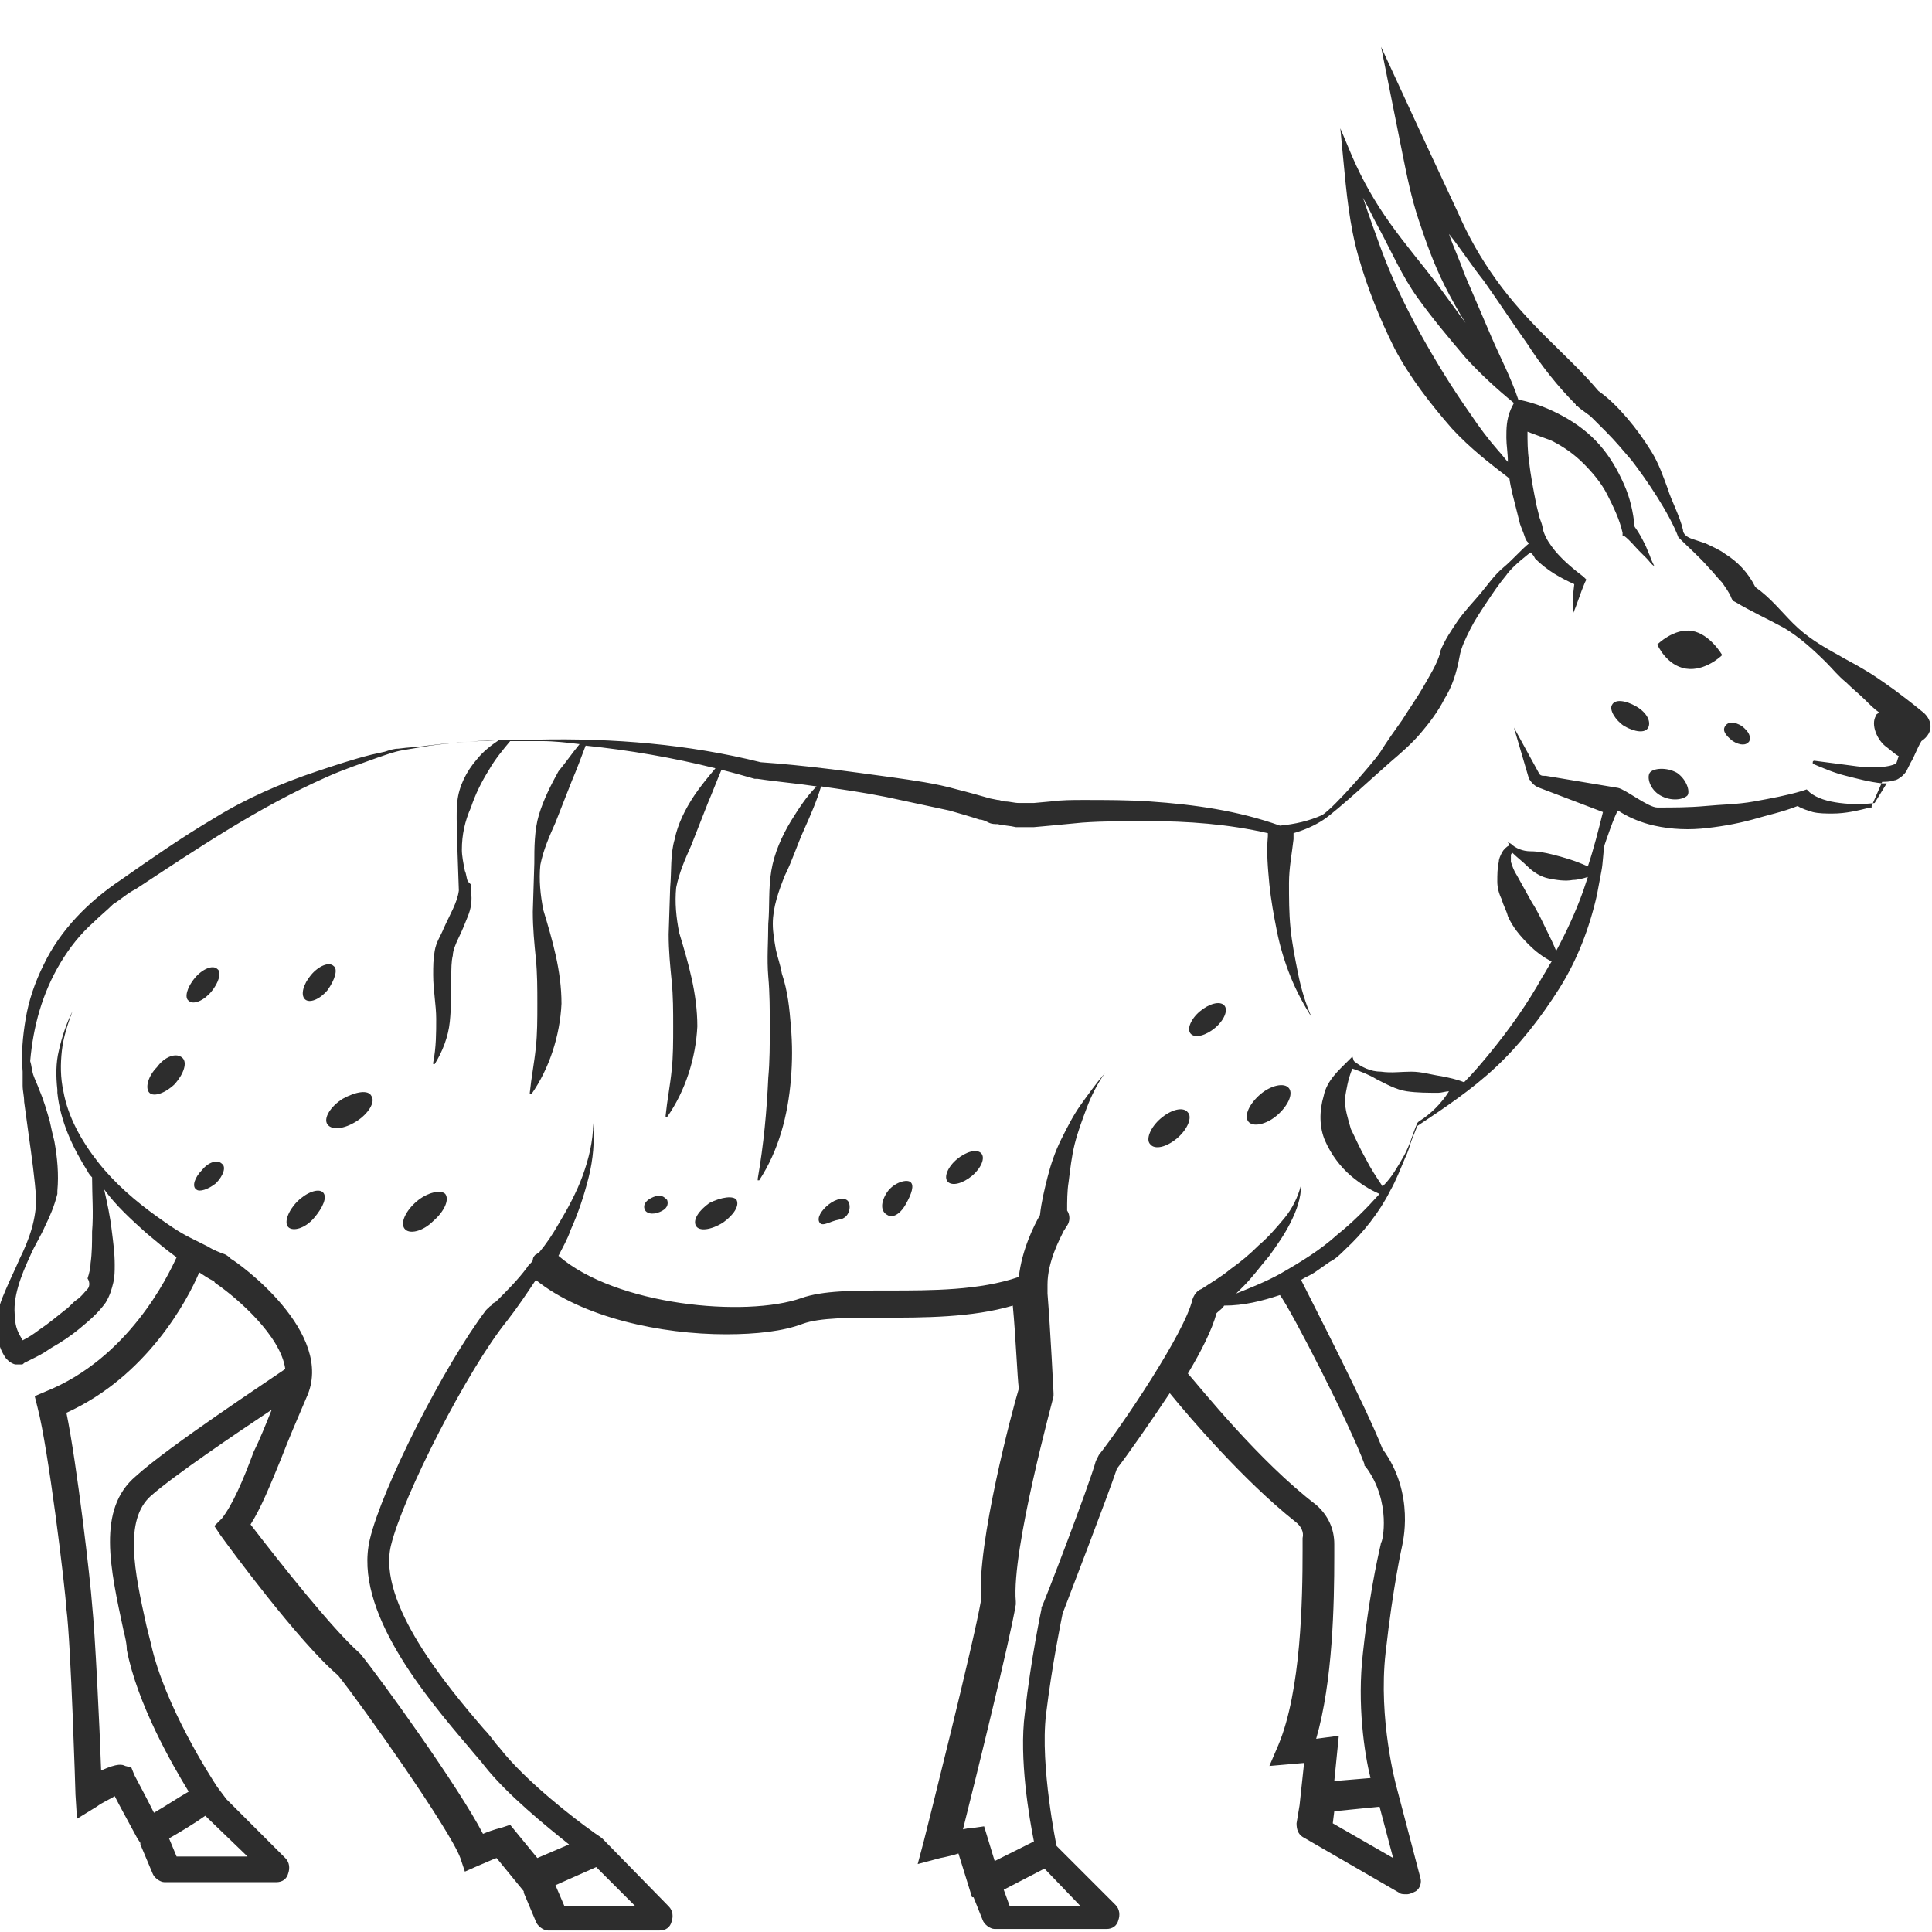 <?xml version="1.0" encoding="utf-8"?>
<!-- Generator: Adobe Illustrator 23.0.0, SVG Export Plug-In . SVG Version: 6.00 Build 0)  -->
<svg version="1.1" id="Layer_1" xmlns="http://www.w3.org/2000/svg" xmlns:xlink="http://www.w3.org/1999/xlink" x="0px" y="0px"
	 viewBox="0 0 128 128" style="enable-background:new 0 0 128 128;" xml:space="preserve">
<style type="text/css">
	.st0{fill:#2D2D2D;}
</style>
<g>
	<path class="st0" d="M127.3,47.1c-0.6-0.5-1.4-1.1-1.8-1.4c-0.7-0.5-1.4-1-2.1-1.4c-0.5-0.3-1.1-0.6-1.6-0.9
		c-1.1-0.6-2.1-1.2-3-2.1c-0.8-0.8-1.5-1.7-2.5-2.4c-0.5-1-1.2-1.7-2-2.2c-0.4-0.3-0.9-0.5-1.3-0.7c-0.3-0.1-0.6-0.2-0.9-0.3
		c-0.3-0.1-0.6-0.3-0.6-0.6c-0.2-0.9-0.8-2-1-2.7c-0.3-0.8-0.6-1.7-1.1-2.5c-0.5-0.8-1-1.5-1.6-2.2c-0.6-0.7-1.2-1.3-1.9-1.8
		c-1.1-1.3-2.3-2.4-3.5-3.6c-1.2-1.2-2.3-2.4-3.3-3.8c-1-1.4-1.8-2.8-2.5-4.4c-0.7-1.5-1.4-3-2.1-4.5l-3-6.5l1.4,7
		c0.3,1.5,0.6,3,1.1,4.5c0.5,1.5,1,2.9,1.7,4.3c0.4,0.8,0.9,1.7,1.4,2.5l-1.9-2.6c-1-1.3-2.1-2.6-3.1-4c-1-1.4-1.8-2.8-2.5-4.4
		l-0.8-1.9l0.2,2.1c0.2,2.1,0.4,4.3,1,6.4c0.6,2.1,1.4,4.1,2.4,6.1c1,1.9,2.4,3.7,3.8,5.3c1.2,1.3,2.5,2.3,3.8,3.3
		c0.1,0.7,0.3,1.4,0.5,2.2l0.2,0.8c0.1,0.3,0.2,0.5,0.3,0.8c0.1,0.3,0.1,0.3,0.3,0.5c-0.5,0.4-1.1,1.1-1.7,1.6
		c-0.6,0.5-1,1.1-1.5,1.7c-0.5,0.6-1,1.1-1.5,1.8c-0.4,0.6-0.9,1.3-1.2,2.1l0,0.1c-0.2,0.7-0.7,1.5-1.1,2.2
		c-0.4,0.7-0.9,1.4-1.4,2.2c-0.5,0.7-1,1.4-1.5,2.2c-0.5,0.7-3,3.6-3.8,4.1c-0.9,0.4-1.8,0.6-2.8,0.7c-2.8-1-5.7-1.4-8.6-1.6
		c-1.5-0.1-2.9-0.1-4.4-0.1c-0.7,0-1.5,0-2.2,0.1l-1.1,0.1c-0.3,0-0.6,0-1,0c-0.3,0-0.6-0.1-0.9-0.1c-0.2,0-0.3-0.1-0.5-0.1
		l-0.5-0.1c-0.7-0.2-1.4-0.4-2.2-0.6c-1.4-0.4-2.9-0.6-4.3-0.8c-2.9-0.4-5.8-0.8-8.7-1c-4.8-1.2-9.8-1.6-14.7-1.5
		c-2.5,0-5,0.1-7.4,0.4c-0.6,0.1-1.2,0.1-1.9,0.2c-0.3,0-0.6,0.1-0.9,0.2l-0.9,0.2c-1.2,0.3-2.4,0.7-3.6,1.1
		c-2.4,0.8-4.7,1.8-6.8,3.1c-2.2,1.3-4.2,2.7-6.2,4.1c-2.1,1.4-4,3.3-5.1,5.6c-0.6,1.2-1,2.4-1.2,3.6c-0.2,1.2-0.3,2.3-0.2,3.5
		c0,0.3,0,0.6,0,0.9c0,0.4,0.1,0.7,0.1,1.1c0.1,0.7,0.2,1.5,0.3,2.2c0.2,1.4,0.4,2.9,0.5,4.2c0,0.6-0.1,1.3-0.3,2
		c-0.2,0.7-0.5,1.4-0.8,2c-0.3,0.7-0.6,1.3-0.9,2c-0.3,0.7-0.6,1.4-0.6,2.2c-0.1,0.8,0.1,1.7,0.6,2.4l0.1,0.1l0,0l0,0
		c0,0,0.1,0.1,0.1,0.1c0.3,0.2,0.4,0.2,0.5,0.2c0.1,0,0.1,0,0.2,0l0.1,0c0.1,0,0.1,0,0.2-0.1C2,90.1,2.2,90,2.4,89.9
		c0.4-0.2,0.7-0.4,1-0.6c0.7-0.4,1.3-0.8,1.9-1.3c0.6-0.5,1.2-1,1.7-1.7c0.3-0.5,0.4-0.9,0.5-1.3c0.1-0.4,0.1-0.8,0.1-1.2
		c0-0.8-0.1-1.5-0.2-2.3c-0.1-0.9-0.3-1.8-0.5-2.7c0.8,1.1,1.8,2,2.8,2.9c0.6,0.5,1.3,1.1,2,1.6C11.1,84.6,8.5,90,3,92.2l-0.7,0.3
		l0.2,0.8c0.7,2.7,1.8,11.7,1.9,13.3c0.3,2.3,0.6,12.2,0.6,12.3l0.1,1.6l1.3-0.8c0.4-0.3,0.9-0.5,1.2-0.7c0.3,0.6,0.8,1.5,1.5,2.8
		l0.2,0.3c0,0,0,0.1,0,0.1l0.8,1.9c0.1,0.3,0.5,0.6,0.8,0.6h7.4c0.4,0,0.7-0.2,0.8-0.6c0.1-0.3,0.1-0.7-0.2-1l-3.9-3.9l0,0l-0.6-0.8
		c-0.4-0.6-3.5-5.4-4.4-9.5c-0.1-0.4-0.2-0.8-0.3-1.2c-0.8-3.6-1.5-7,0.3-8.6c1.6-1.4,5.6-4.1,8-5.7c-0.4,1-0.8,2-1.2,2.8
		c-0.7,1.9-1.4,3.5-2.1,4.4l-0.5,0.5l0.4,0.6c0.5,0.7,5.2,7.1,7.8,9.3c1.6,2,7.4,10.2,8.1,12.1l0.3,0.9l0.9-0.4
		c0.5-0.2,0.9-0.4,1.2-0.5l1.8,2.2c0,0,0,0.1,0,0.1l0.8,1.9c0.1,0.3,0.5,0.6,0.8,0.6h7.4c0.4,0,0.7-0.2,0.8-0.6
		c0.1-0.3,0.1-0.7-0.2-1l-4.4-4.5c-0.1-0.1-0.6-0.4-0.7-0.5c-1-0.7-4.4-3.3-6.1-5.5c-0.3-0.3-0.6-0.8-1-1.2
		c-2.5-2.9-7.1-8.4-6.2-12.2c0.8-3.3,5.1-11.7,7.7-14.9c0,0,0,0,0,0c0.7-0.9,1.3-1.8,1.9-2.7c3.1,2.5,8.3,3.6,12.6,3.6
		c2,0,3.8-0.2,5.1-0.7c1.1-0.4,3.1-0.4,5.2-0.4c2.8,0,6,0,8.7-0.8c0.2,2.1,0.3,4.8,0.4,5.5c-0.4,1.3-2.8,10.3-2.5,14
		c-0.5,2.9-3.6,15.2-3.8,16l-0.4,1.5l1.5-0.4c0.5-0.1,0.9-0.2,1.2-0.3l0.9,2.9l0.1,0l0.6,1.5c0.1,0.3,0.5,0.6,0.8,0.6h7.4
		c0.4,0,0.7-0.2,0.8-0.6c0.1-0.3,0.1-0.7-0.2-1l-3.9-3.9c0,0-1.1-5.3-0.7-8.7c0.4-3.3,1-6.2,1.1-6.7c0.3-0.8,3-7.8,3.6-9.6
		c0.7-0.9,2.1-2.9,3.5-5c1.3,1.6,4.9,5.8,8.3,8.5c0.4,0.3,0.6,0.7,0.5,1.1l0,0.8c0,3.3-0.1,9.3-1.6,12.9l-0.6,1.4l2.3-0.2l-0.3,2.8
		l-0.2,1.2c0,0.4,0.1,0.7,0.4,0.9l6.4,3.7c0.1,0.1,0.3,0.1,0.5,0.1c0.2,0,0.4-0.1,0.6-0.2c0.3-0.2,0.4-0.6,0.3-0.9l-1.6-6.1
		c0,0-1.2-4.4-0.7-8.8c0.5-4.5,1.1-7.1,1.1-7.1c0-0.1,0.9-3.4-1.3-6.4c-1.1-2.8-4.6-9.6-5.4-11.2c0.3-0.2,0.6-0.3,0.9-0.5l1-0.7
		c0.4-0.2,0.7-0.5,1-0.8c1.2-1.1,2.3-2.5,3-3.9c0.4-0.7,0.7-1.5,1-2.2c0.2-0.4,0.3-0.8,0.4-1.1l0.4-1c1.8-1.2,3.6-2.4,5.2-3.9
		c1.6-1.5,3-3.3,4.2-5.2c1.2-1.9,2-4,2.5-6.2l0.3-1.6c0.1-0.5,0.1-1.1,0.2-1.7c0,0,0.7-2.1,0.9-2.3c0.6,0.4,1.3,0.7,2,0.9
		c1.1,0.3,2.3,0.4,3.5,0.3c1.1-0.1,2.3-0.3,3.4-0.6c1-0.3,2-0.5,3-0.9c0.3,0.2,0.7,0.3,1,0.4c0.4,0.1,0.9,0.1,1.3,0.1
		c0.9,0,1.7-0.2,2.5-0.4l0.1,0l0-0.1l0.7-1.6c0.2,0,0.5,0,0.8-0.1c0.1,0,0.3-0.1,0.4-0.2c0.2-0.1,0.4-0.4,0.4-0.4
		c0.1-0.2,0.2-0.4,0.3-0.6c0.2-0.3,0.4-0.9,0.7-1.4C128.2,48.5,128,47.6,127.3,47.1z M100.1,27.1c-0.3,0.7-0.3,1.3-0.3,1.9
		c0,0.5,0.1,1,0.1,1.6c-0.2-0.2-0.4-0.5-0.6-0.7c-0.7-0.8-1.3-1.6-1.9-2.5c-1.2-1.7-2.3-3.5-3.3-5.3c-1-1.8-1.9-3.7-2.6-5.6
		c-0.4-1.1-0.8-2.2-1.2-3.4c0.4,0.7,0.7,1.4,1.1,2.1c0.8,1.5,1.5,3.1,2.5,4.5c1,1.4,2.1,2.7,3.2,4c1,1.1,2.1,2.1,3.2,3L100.1,27.1z
		 M16.4,123h-4.7l-0.5-1.2c0.7-0.4,1.7-1,2.4-1.5L16.4,123z M9,97.8c-2.6,2.2-1.7,6.1-0.8,10.3c0.1,0.4,0.2,0.8,0.2,1.2
		c0.7,3.6,3,7.6,4.1,9.4c-0.7,0.4-1.6,1-2.3,1.4c-0.6-1.2-1.2-2.3-1.3-2.5l-0.2-0.5l-0.4-0.1c-0.2-0.1-0.5-0.2-1.6,0.3
		c-0.1-2.9-0.4-9.1-0.6-11C6,104.8,5.1,97,4.4,93.6c5.3-2.4,8-7.4,8.8-9.3c0.3,0.2,0.6,0.4,1,0.6c0,0.1,0.1,0.1,0.2,0.2
		c1.3,0.9,4.2,3.4,4.5,5.6C17.9,91.4,11.2,95.8,9,97.8z M42.1,126.3h-4.7l-0.6-1.4c0,0,0,0,0,0l2.7-1.2L42.1,126.3z M71.6,126.3
		h-4.7l-0.4-1.1l2.7-1.4L71.6,126.3z M92.3,123.1l-4-2.3l0.1-0.8l3-0.3L92.3,123.1z M90.4,97l0,0.1l0.1,0.1c1.7,2.3,1.1,5,1,5
		c0,0.1-0.7,2.7-1.2,7.3c-0.4,3.4,0.1,6.7,0.5,8.3l-2.4,0.2l0.3-3l-1.5,0.2c1.1-3.8,1.2-8.9,1.2-12.1l0-0.8c0-1-0.4-1.9-1.2-2.6
		c-3.8-2.9-7.7-7.8-8.5-8.7c0.9-1.5,1.6-2.9,1.9-4c0.2-0.2,0.4-0.3,0.5-0.5c1.3,0,2.5-0.3,3.7-0.7C85.6,86.9,89.4,94.3,90.4,97z
		 M94,74.3L94,74.3l-0.1,0.1c-0.3,0.7-0.5,1.5-0.9,2.2c-0.4,0.7-0.8,1.4-1.3,1.9c0,0-0.1,0.1-0.1,0.1c0,0,0,0,0,0
		c-0.4-0.6-0.8-1.2-1.1-1.8c-0.4-0.7-0.7-1.4-1-2c-0.2-0.7-0.4-1.3-0.4-2c0.1-0.6,0.2-1.3,0.5-2c0.6,0.2,1.1,0.4,1.6,0.7
		c0.6,0.3,1.3,0.7,2,0.8c0.7,0.1,1.4,0.1,2.1,0.1c0.2,0,0.5-0.1,0.7-0.1C95.5,73.1,94.8,73.8,94,74.3z M104.9,59
		c-0.5,1.4-1.1,2.7-1.8,4c0,0,0,0,0,0l0,0c-0.2-0.5-0.4-0.9-0.6-1.3c-0.3-0.6-0.6-1.3-1-1.9l-0.5-0.9l-0.5-0.9
		c-0.2-0.3-0.3-0.6-0.4-0.9c0-0.2,0-0.3,0-0.4c0-0.1,0-0.1,0.1-0.2c0.3,0.3,0.7,0.6,1,0.9c0.4,0.4,0.9,0.7,1.4,0.8
		c0.5,0.1,1.1,0.2,1.6,0.1c0.3,0,0.7-0.1,1-0.2c0,0,0,0,0,0C105.1,58.4,105,58.7,104.9,59z M125.8,50.1c-0.1,0.2-0.1,0.4-0.2,0.5
		c0,0,0,0,0,0c0,0,0,0,0,0c-0.2,0.1-0.6,0.2-0.9,0.2c-0.7,0.1-1.5,0-2.2-0.1c-0.8-0.1-1.5-0.2-2.3-0.3c0,0-0.1,0-0.1,0.1
		c0,0,0,0.1,0,0.1c0.7,0.3,1.4,0.6,2.2,0.8c0.8,0.2,1.5,0.4,2.4,0.5c0.1,0,0.2,0,0.3,0l-0.8,1.3c-0.8,0.1-1.5,0.1-2.3,0
		c-0.8-0.1-1.5-0.3-2-0.7l-0.2-0.2l-0.3,0.1c-1,0.3-2.1,0.5-3.2,0.7c-1.1,0.2-2.2,0.2-3.2,0.3c-1.1,0.1-2.1,0.1-3.2,0.1
		c-0.6,0-2.1-1.2-2.6-1.3l-4.8-0.8l-0.1,0c-0.1,0-0.2,0-0.3-0.1l-1.7-3.1l1,3.4v0l0,0c0.2,0.3,0.4,0.5,0.7,0.6l4.2,1.6
		c-0.3,1.2-0.6,2.4-1,3.6c0,0,0,0,0,0v0l0,0c-0.9-0.4-1.6-0.6-2.4-0.8c-0.4-0.1-0.9-0.2-1.4-0.2c-0.5,0-1-0.2-1.3-0.5l-0.2-0.1
		L100,56c-0.2,0.1-0.4,0.3-0.5,0.5c-0.1,0.2-0.2,0.4-0.2,0.6c-0.1,0.4-0.1,0.9-0.1,1.3c0,0.4,0.1,0.8,0.3,1.2
		c0.1,0.4,0.3,0.7,0.4,1.1c0.3,0.7,0.8,1.3,1.4,1.9c0.4,0.4,0.9,0.8,1.5,1.1l0,0c0,0,0,0,0,0c-0.2,0.3-0.4,0.7-0.6,1
		c-1,1.8-2.2,3.5-3.6,5.2c-0.5,0.6-1,1.2-1.6,1.8c0,0,0,0,0,0c0,0,0,0,0,0c-0.5-0.2-1-0.3-1.5-0.4c-0.7-0.1-1.3-0.3-2-0.3
		c-0.7,0-1.3,0.1-2,0c-0.7,0-1.3-0.3-1.8-0.7L89.6,70l-0.3,0.3c-0.6,0.6-1.4,1.3-1.6,2.3c-0.3,1-0.3,2.1,0.1,3
		c0.4,0.9,1,1.7,1.7,2.3c0.6,0.5,1.2,0.9,1.9,1.2c-0.9,1-1.8,1.9-2.8,2.7c-1.1,1-2.4,1.8-3.8,2.6c-0.9,0.5-1.9,0.9-2.9,1.3
		c0.2-0.2,0.3-0.3,0.5-0.5c0.6-0.6,1.1-1.3,1.7-2c0.5-0.7,1-1.4,1.4-2.2c0.4-0.8,0.7-1.6,0.7-2.5c-0.2,0.8-0.6,1.6-1.1,2.2
		S84,82,83.4,82.5c-0.6,0.6-1.2,1.1-1.9,1.6c-0.6,0.5-1.3,0.9-1.9,1.3c-0.3,0.1-0.5,0.4-0.6,0.7c-0.5,2.2-4.7,8.4-6.2,10.3l-0.1,0.2
		l-0.1,0.2c-0.4,1.5-3.5,9.6-3.6,9.7l0,0.1c0,0-0.7,3.3-1.1,6.9c-0.4,3,0.3,7,0.6,8.5l-2.6,1.3l-0.7-2.3l-0.7,0.1c0,0-0.3,0-0.7,0.1
		c0.9-3.6,3.1-12.5,3.5-14.9l0-0.1l0-0.1c-0.3-3.4,2.5-13.5,2.5-13.6l0-0.1l0-0.1c0,0-0.2-4.1-0.4-6.6c0,0,0,0,0-0.1
		c0-0.2,0-0.3,0-0.5c0-1.5,0.8-3,1.1-3.6c0.1-0.1,0.1-0.2,0.2-0.3c0,0,0,0,0,0c0.2-0.3,0.2-0.7,0-1c0-0.6,0-1.3,0.1-1.9
		c0.1-0.8,0.2-1.7,0.4-2.5c0.2-0.8,0.5-1.6,0.8-2.4c0.3-0.8,0.7-1.6,1.2-2.3c-0.6,0.7-1.1,1.4-1.6,2.1c-0.5,0.7-0.9,1.5-1.3,2.3
		c-0.4,0.8-0.7,1.7-0.9,2.5c-0.2,0.8-0.4,1.6-0.5,2.5c-0.4,0.7-1.2,2.3-1.4,4.1c-2.6,0.9-5.8,0.9-8.6,0.9c-2.3,0-4.4,0-5.8,0.5
		c-3.7,1.3-12.3,0.5-16.1-2.8c0.3-0.6,0.6-1.1,0.8-1.7c0.5-1.1,0.9-2.3,1.2-3.5c0.3-1.2,0.4-2.4,0.3-3.6c0,1.2-0.3,2.4-0.7,3.5
		c-0.4,1.1-1,2.2-1.6,3.2c-0.4,0.7-0.8,1.3-1.3,1.9c-0.1,0-0.1,0.1-0.2,0.1c-0.1,0.1-0.2,0.2-0.2,0.4c-0.1,0.2-0.3,0.3-0.4,0.5
		c-0.6,0.8-1.3,1.5-2,2.2c-0.1,0.1-0.2,0.1-0.3,0.2c0,0.1-0.1,0.1-0.2,0.2l0,0c0,0,0,0.1-0.1,0.1c0,0-0.1,0.1-0.1,0.1
		c-2.8,3.7-6.9,11.8-7.7,15.2c-1.1,4.7,3.7,10.4,6.6,13.8c0.4,0.5,0.7,0.8,1,1.2c1.5,1.9,4.1,4,5.6,5.2l-2.1,0.9l-1.8-2.2l-0.6,0.2
		c0,0-0.5,0.1-1.2,0.4c-1.6-3.1-6.8-10.3-8.1-11.9l-0.1-0.1c-1.8-1.6-5.2-5.9-7.2-8.5c0.7-1.1,1.3-2.6,2-4.3
		c0.5-1.3,1.1-2.7,1.7-4.1c2-4.3-4.6-9-5-9.2c-0.1-0.1-0.2-0.2-0.4-0.3l0,0c-0.3-0.1-0.8-0.3-1.1-0.5c-0.4-0.2-0.8-0.4-1.2-0.6
		c-0.8-0.4-1.5-0.9-2.2-1.4c-1.4-1-2.8-2.2-3.9-3.6c-1.1-1.4-2-3-2.3-4.7c-0.2-0.9-0.2-1.8-0.1-2.7c0.1-0.9,0.4-1.8,0.7-2.6
		c-0.4,0.8-0.7,1.7-0.9,2.6c-0.2,0.8-0.2,1.7-0.1,2.6c0,0.1,0,0.1,0,0.2c0.2,1.9,1,3.6,2,5.2c0.1,0.2,0.2,0.3,0.3,0.4
		c0,1.2,0.1,2.4,0,3.6c0,0.7,0,1.4-0.1,2.1c0,0.3-0.1,0.7-0.2,1C6,85,5.9,85.3,5.8,85.4c-0.2,0.2-0.4,0.5-0.7,0.7
		c-0.3,0.2-0.5,0.5-0.8,0.7c-0.5,0.4-1.1,0.9-1.7,1.3c-0.4,0.3-0.7,0.5-1.1,0.7h0c0,0,0,0,0,0C1.2,88.3,1,87.9,1,87.3
		C0.8,86,1.4,84.5,2,83.2c0.3-0.7,0.7-1.3,1-2c0.3-0.6,0.6-1.3,0.8-2.1c0,0,0-0.1,0-0.2c0.1-1.1,0-2.2-0.2-3.3
		c-0.1-0.4-0.2-0.8-0.3-1.3c-0.2-0.7-0.4-1.4-0.7-2.1c-0.1-0.3-0.3-0.7-0.4-1c-0.1-0.3-0.1-0.6-0.2-0.9c0.2-2.3,0.8-4.5,2-6.5
		c0.6-1,1.3-1.9,2.2-2.7c0.4-0.4,0.9-0.8,1.3-1.2c0.5-0.3,0.9-0.7,1.5-1c4.1-2.7,8.1-5.4,12.6-7.4c1.1-0.5,2.3-0.9,3.4-1.3
		c0.6-0.2,1.1-0.4,1.7-0.5c0.6-0.1,1.2-0.2,1.8-0.3c1.5-0.2,3-0.3,4.6-0.4h0c0,0,0,0,0,0c0,0,0,0,0,0h0c-0.6,0.4-1.1,0.8-1.5,1.3
		c-0.7,0.8-1.2,1.8-1.3,2.8c-0.1,1,0,2,0,3l0.1,2.9c-0.1,0.8-0.6,1.6-1,2.5c-0.2,0.5-0.5,0.9-0.6,1.5c-0.1,0.6-0.1,1-0.1,1.6
		c0,1,0.2,2,0.2,2.9c0,0.9,0,1.9-0.2,2.9c0,0,0,0.1,0,0.1c0,0,0.1,0,0.1,0c0.5-0.8,0.9-1.8,1-2.8c0.1-1,0.1-2,0.1-3
		c0-0.5,0-1,0.1-1.4c0-0.3,0.2-0.8,0.4-1.2c0.2-0.4,0.4-0.9,0.6-1.4c0.2-0.5,0.3-1,0.2-1.7l0-0.2l0-0.2L31,58.4
		c-0.1-0.2-0.1-0.5-0.2-0.7c-0.1-0.5-0.2-1-0.2-1.4c0-1,0.2-1.9,0.6-2.8c0.3-0.9,0.7-1.7,1.2-2.5c0.4-0.7,0.9-1.3,1.4-1.9
		c0,0,0,0,0,0c0.7,0,1.4,0,2.1,0c0.8,0,1.7,0.1,2.5,0.2h0c0,0,0,0,0,0c-0.5,0.6-0.9,1.2-1.4,1.8C36.5,52,36,53,35.7,54
		c-0.3,1-0.3,2.2-0.3,3.2l-0.1,3.2c0,1.1,0.1,2.1,0.2,3.1c0.1,1,0.1,2,0.1,3c0,1,0,2-0.1,2.9c-0.1,1-0.3,2-0.4,3c0,0,0,0.1,0,0.1
		c0,0,0.1,0,0.1,0c1.2-1.7,1.9-3.9,2-6c0-2.2-0.6-4.2-1.2-6.2c-0.2-1-0.3-2-0.2-3c0.2-1,0.6-1.9,1-2.8l1.1-2.8
		c0.3-0.7,0.6-1.5,0.9-2.3c0,0,0,0,0,0c0,0,0,0,0,0c2.9,0.3,5.8,0.8,8.6,1.5c0,0,0,0,0,0c0,0,0,0,0,0c-0.5,0.6-1,1.2-1.4,1.8
		c-0.6,0.9-1.1,1.9-1.3,2.9c-0.3,1-0.2,2.1-0.3,3.2l-0.1,3.1c0,1.1,0.1,2.1,0.2,3.1c0.1,1,0.1,2,0.1,3c0,1,0,2-0.1,2.9
		c-0.1,1-0.3,2-0.4,3c0,0,0,0.1,0,0.1c0,0,0.1,0,0.1,0c1.2-1.7,1.9-3.9,2-6c0-2.2-0.6-4.2-1.2-6.2c-0.2-1-0.3-2-0.2-3
		c0.2-1,0.6-1.9,1-2.8l1.1-2.8c0.3-0.7,0.6-1.5,0.9-2.2c0,0,0,0,0,0c0,0,0,0,0,0c0.8,0.2,1.5,0.4,2.2,0.6l0.1,0l0.1,0
		c1.3,0.2,2.6,0.3,3.9,0.5c0,0,0,0,0,0c0,0,0,0,0,0c-0.7,0.7-1.2,1.5-1.7,2.3c-0.6,1-1.1,2.1-1.3,3.3c-0.2,1.2-0.1,2.4-0.2,3.5
		c0,1.2-0.1,2.3,0,3.5c0.1,1.1,0.1,2.2,0.1,3.4c0,1.1,0,2.2-0.1,3.3c-0.1,2.2-0.3,4.4-0.7,6.7c0,0,0,0.1,0,0.1c0,0,0.1,0,0.1,0
		c1.3-2,1.9-4.3,2.1-6.7c0.1-1.2,0.1-2.3,0-3.5c-0.1-1.2-0.2-2.3-0.6-3.5c-0.1-0.6-0.3-1.1-0.4-1.6c-0.1-0.6-0.2-1.1-0.2-1.7
		c0-1.1,0.4-2.2,0.8-3.2c0.5-1,0.8-2,1.3-3.1c0.4-0.9,0.8-1.8,1.1-2.8c0,0,0,0,0,0c0,0,0,0,0,0c1.4,0.2,2.8,0.4,4.3,0.7
		c1.4,0.3,2.8,0.6,4.2,0.9c0.7,0.2,1.4,0.4,2,0.6c0.2,0,0.4,0.1,0.6,0.2c0.2,0.1,0.4,0.1,0.6,0.1c0.4,0.1,0.8,0.1,1.2,0.2
		c0.4,0,0.8,0,1.2,0l1.1-0.1l2.1-0.2c1.4-0.1,2.9-0.1,4.3-0.1c2.7,0,5.4,0.2,8,0.8c0,0,0,0,0,0c0,0.1,0,0.1,0,0.2
		c-0.1,1.1,0,2.1,0.1,3.2c0.1,1,0.3,2.1,0.5,3.1c0.2,1,0.5,2,0.9,3c0.4,1,0.9,1.9,1.4,2.7c-0.4-0.9-0.7-1.9-0.9-2.9
		c-0.2-1-0.4-2-0.5-3c-0.1-1-0.1-2-0.1-3c0-1,0.2-2,0.3-2.9l0,0c0,0,0-0.1,0-0.1c0-0.1,0-0.2,0-0.3c0,0,0,0,0,0c0,0,0,0,0,0
		c0.7-0.2,1.4-0.5,2-0.9c0.9-0.6,3.7-3.2,4.4-3.8c0.7-0.6,1.4-1.2,2-1.9c0.6-0.7,1.2-1.5,1.6-2.3c0.5-0.8,0.8-1.7,1-2.8
		c0.1-0.6,0.4-1.2,0.7-1.8c0.3-0.6,0.7-1.2,1.1-1.8c0.4-0.6,0.8-1.2,1.3-1.8c0.4-0.6,1.6-1.5,1.6-1.5c0.2,0.2,0.2,0.2,0.3,0.4
		c0.8,0.8,1.7,1.3,2.6,1.7c-0.1,0.7-0.1,1.3-0.1,2c0.3-0.7,0.5-1.4,0.8-2.1l0.1-0.2l-0.2-0.2c-0.8-0.6-1.6-1.3-2.1-2
		c-0.3-0.4-0.5-0.8-0.6-1.2c0-0.2-0.1-0.4-0.2-0.7l-0.2-0.8c-0.2-1-0.4-2-0.5-3c-0.1-0.6-0.1-1.3-0.1-1.9c0,0,0,0,0,0
		c0.5,0.2,1.1,0.4,1.6,0.6c0.8,0.4,1.5,0.9,2.1,1.5c0.6,0.6,1.2,1.3,1.6,2.1c0.4,0.8,0.8,1.6,1,2.5l0,0.2l0.1,0c0.4,0.3,0.7,0.7,1,1
		l0.5,0.5c0.2,0.2,0.3,0.4,0.5,0.5c-0.1-0.2-0.2-0.4-0.3-0.7c-0.1-0.2-0.2-0.5-0.3-0.7c-0.2-0.4-0.4-0.8-0.7-1.2
		c-0.1-1-0.3-1.9-0.7-2.8c-0.4-0.9-0.9-1.8-1.6-2.6c-0.7-0.8-1.5-1.4-2.4-1.9c-0.9-0.5-1.9-0.9-2.9-1.1l-0.1,0
		c-0.5-1.5-1.2-2.8-1.8-4.2c-0.6-1.4-1.2-2.8-1.8-4.2c-0.3-0.9-0.7-1.7-1-2.6c0.8,1,1.5,2.1,2.3,3.1c1,1.4,1.9,2.8,2.9,4.2
		c0.9,1.4,2,2.8,3.2,4l0,0.1l0.1,0c0.3,0.3,0.7,0.5,1,0.8c0.3,0.3,0.6,0.6,0.9,0.9c0.6,0.6,1.1,1.2,1.7,1.9c1,1.3,2.5,3.5,3.1,5.1
		l0,0c0,0,0,0,0,0c0.7,0.7,1.4,1.3,2,2c0.3,0.3,0.6,0.7,0.9,1c0.2,0.3,0.5,0.7,0.6,1l0.1,0.2l0.2,0.1c1,0.6,2.1,1.1,3.2,1.7
		c1,0.6,1.9,1.4,2.8,2.3c0.4,0.4,0.8,0.9,1.3,1.3c0.4,0.4,0.9,0.8,1.3,1.2c0.3,0.3,0.6,0.6,0.9,0.8c0,0,0,0,0,0c0,0,0,0,0,0
		c-0.1,0.1-0.2,0.1-0.2,0.2c-0.4,0.6,0.1,1.7,0.7,2.1C125.5,49.9,125.6,50,125.8,50.1C125.8,50,125.8,50,125.8,50.1
		C125.8,50,125.8,50.1,125.8,50.1z"/>
	<path class="st0" d="M112.1,41.8c-1.2-0.2-2.3,0.9-2.3,0.9s0.6,1.4,1.9,1.6c1.3,0.2,2.4-0.9,2.4-0.9S113.3,42,112.1,41.8z"/>
	<path class="st0" d="M27.6,79.6c-0.7,0.6-1.1,1.4-0.8,1.8c0.3,0.4,1.2,0.2,1.9-0.5c0.7-0.6,1.1-1.4,0.8-1.8
		C29.2,78.8,28.3,79,27.6,79.6z"/>
	<path class="st0" d="M83.5,72.5c-0.7,0.6-1.1,1.4-0.8,1.8c0.3,0.4,1.2,0.2,1.9-0.4c0.7-0.6,1.1-1.4,0.8-1.8
		C85.1,71.7,84.2,71.9,83.5,72.5z"/>
	<path class="st0" d="M76.9,74.1c-0.7,0.6-1,1.4-0.7,1.7c0.3,0.4,1.1,0.2,1.8-0.4c0.7-0.6,1-1.4,0.7-1.7
		C78.4,73.3,77.6,73.5,76.9,74.1z"/>
	<path class="st0" d="M79.5,67c-0.6,0.5-0.9,1.2-0.6,1.5c0.3,0.3,1,0.1,1.6-0.4s0.9-1.2,0.6-1.5C80.8,66.3,80.1,66.5,79.5,67z"/>
	<path class="st0" d="M108.4,46.8c-0.7-0.4-1.4-0.5-1.6-0.1c-0.2,0.3,0.2,1,0.8,1.4c0.7,0.4,1.4,0.5,1.6,0.1
		C109.4,47.8,109.1,47.2,108.4,46.8z"/>
	<path class="st0" d="M111.1,51.2c-0.7-0.4-1.6-0.3-1.8,0c-0.2,0.3,0,1.1,0.7,1.5c0.7,0.4,1.5,0.3,1.8,0
		C112,52.4,111.7,51.6,111.1,51.2z"/>
	<path class="st0" d="M115.4,48.1c-0.5-0.3-0.9-0.3-1.1,0c-0.2,0.3,0,0.6,0.5,1c0.5,0.3,0.9,0.3,1.1,0
		C116,48.8,115.9,48.5,115.4,48.1z"/>
	<path class="st0" d="M63.4,76.8c-0.6,0.5-0.9,1.2-0.6,1.5c0.3,0.3,1,0.1,1.6-0.4c0.6-0.5,0.9-1.2,0.6-1.5
		C64.7,76.1,64,76.3,63.4,76.8z"/>
	<path class="st0" d="M60.3,78.3c-0.3-0.2-1.2,0.1-1.6,0.8s-0.3,1.2,0.1,1.4c0.3,0.2,0.8,0,1.2-0.7S60.6,78.5,60.3,78.3z"/>
	<path class="st0" d="M47,79.7c-0.7,0.5-1.1,1.1-0.9,1.5c0.2,0.4,1,0.3,1.8-0.2c0.7-0.5,1.1-1.1,0.9-1.5
		C48.6,79.2,47.8,79.3,47,79.7z"/>
	<path class="st0" d="M43.3,79.3c-0.5,0.2-0.7,0.5-0.6,0.8c0.1,0.3,0.5,0.4,1,0.2s0.6-0.5,0.5-0.8C44,79.3,43.8,79.1,43.3,79.3z"/>
	<path class="st0" d="M54.9,79.8c-0.5,0.4-0.8,0.9-0.6,1.2c0.2,0.3,0.7-0.1,1.3-0.2c0.7-0.1,0.8-0.9,0.6-1.2
		C56,79.3,55.4,79.4,54.9,79.8z"/>
	<path class="st0" d="M22.7,72.8c-0.8,0.5-1.3,1.3-1,1.7c0.3,0.4,1.1,0.3,1.9-0.2c0.8-0.5,1.3-1.3,1-1.7
		C24.4,72.2,23.6,72.3,22.7,72.8z"/>
	<path class="st0" d="M19.7,79.6c-0.6,0.6-0.9,1.4-0.6,1.7c0.3,0.3,1.1,0.1,1.7-0.6s0.9-1.4,0.6-1.7C21.1,78.7,20.3,79,19.7,79.6z"
		/>
	<path class="st0" d="M13.4,77.5c-0.5,0.5-0.7,1.1-0.4,1.3c0.2,0.2,0.8,0,1.3-0.4c0.5-0.5,0.7-1.1,0.4-1.3
		C14.4,76.8,13.8,77,13.4,77.5z"/>
	<path class="st0" d="M10.4,70.7c-0.6,0.6-0.8,1.4-0.5,1.7c0.3,0.3,1.1,0,1.7-0.6c0.6-0.7,0.8-1.4,0.5-1.7
		C11.7,69.7,10.9,70,10.4,70.7z"/>
	<path class="st0" d="M14,65.7c0.5-0.6,0.7-1.3,0.4-1.5c-0.3-0.3-1,0-1.5,0.6c-0.5,0.6-0.7,1.3-0.4,1.5C12.8,66.6,13.5,66.3,14,65.7
		z"/>
	<path class="st0" d="M22.1,64c-0.3-0.3-1,0-1.5,0.6c-0.5,0.6-0.7,1.3-0.4,1.6c0.3,0.3,1,0,1.5-0.6C22.2,64.9,22.4,64.2,22.1,64z"/>
</g>
</svg>
